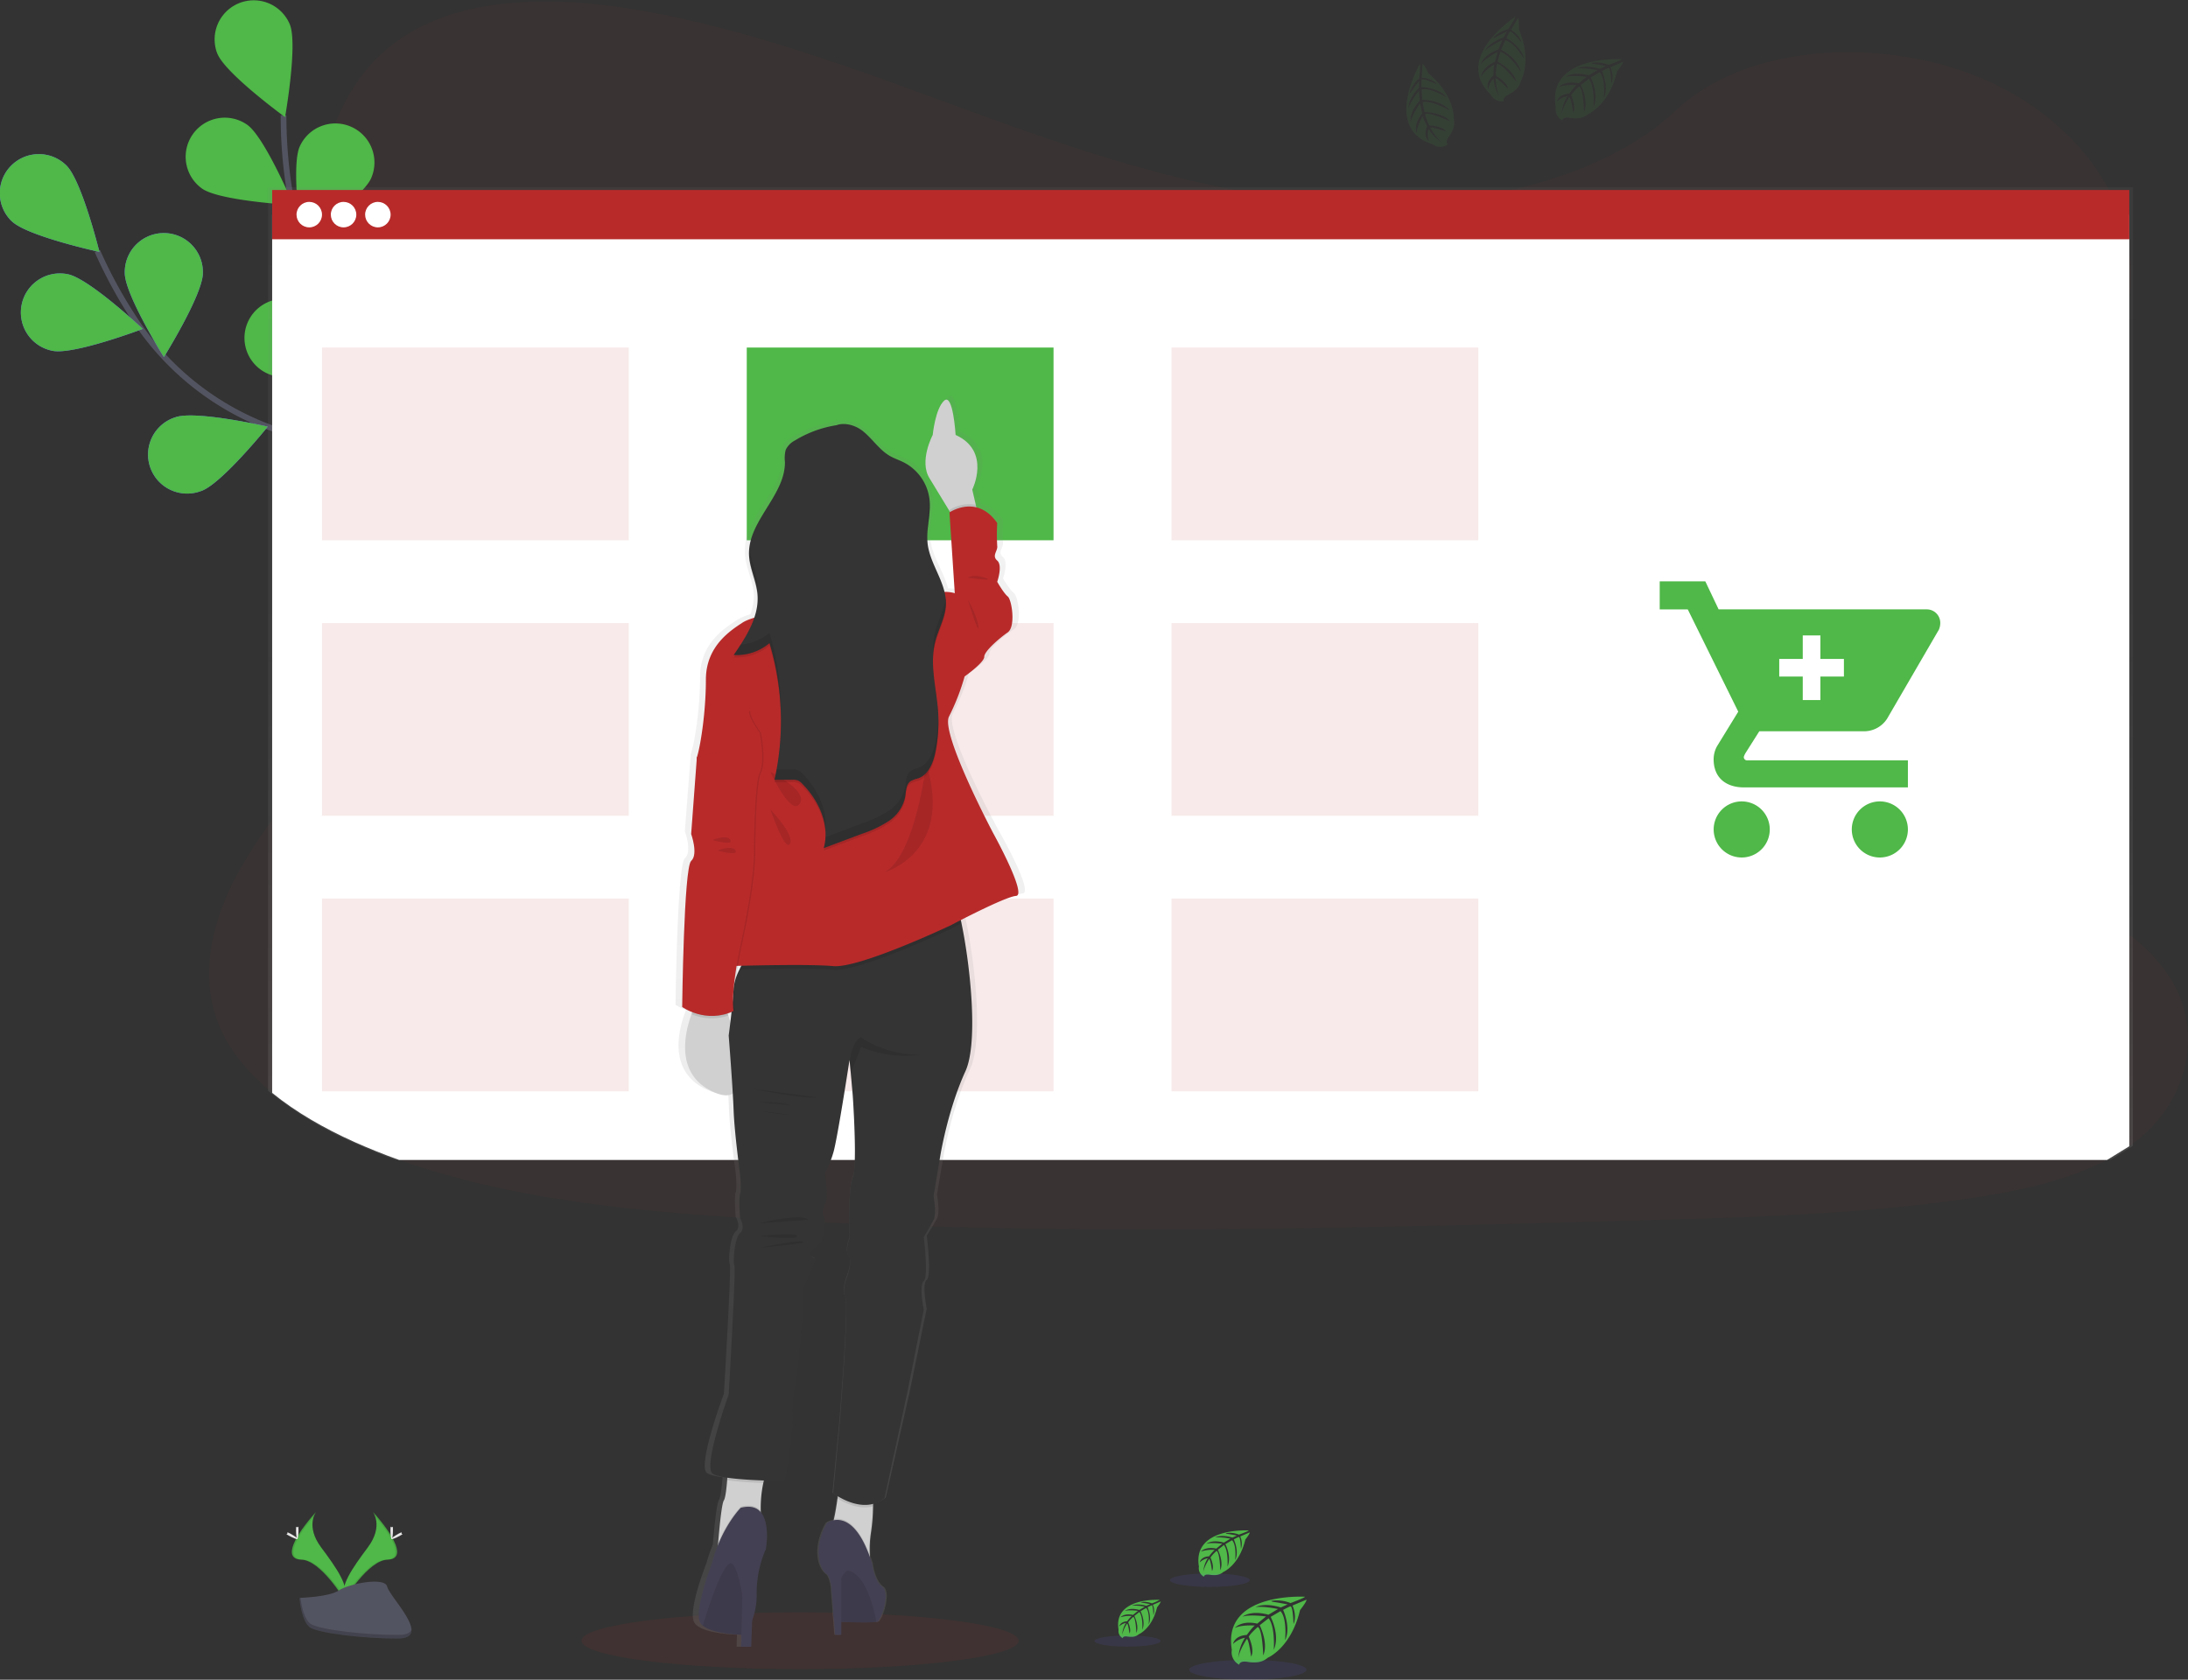 <svg xmlns="http://www.w3.org/2000/svg" xmlns:xlink="http://www.w3.org/1999/xlink" width="765.727" height="587.976" viewBox="0 0 765.727 587.976"><rect x="0" y="0" width="765.727" height="587.976" fill="#333333" stroke="none"/><defs><style>.a,.f,.o,.p{fill:#b82a2a;}.a{opacity:0.05;}.b{fill:none;stroke:#535461;stroke-miterlimit:10;stroke-width:2px;}.c,.l{fill:#6c63ff;}.d,.w{fill:#4fb848;}.e{opacity:0.25;}.f,.g,.h,.l,.v,.w{opacity:0.1;}.g,.s{fill:#343434;}.i{fill:#e8e8e8;}.j{fill:#535461;}.k{opacity:0.2;}.m{fill:url(#a);}.n{fill:#fff;}.p{opacity:0.099;}.q{fill:url(#b);}.r{fill:#d0d0d0;}.t{fill:#a1616a;}.u{fill:#444053;}</style><linearGradient id="a" x1="0.5" y1="1" x2="0.5" gradientUnits="objectBoundingBox"><stop offset="0" stop-color="gray" stop-opacity="0.251"/><stop offset="0.54" stop-color="gray" stop-opacity="0.122"/><stop offset="1" stop-color="gray" stop-opacity="0.102"/></linearGradient><linearGradient id="b" x1="0.5" x2="0.5" xlink:href="#a"/></defs><g transform="translate(0.01 0.019)"><path class="a" d="M822.561,421.46c-.686.5-1.317.988-1.989,1.461a67.079,67.079,0,0,1-7.772,4.74c-14.118,7.443-31.522,11.079-48.473,13.549-38.018,5.543-76.833,6.62-115.482,7.676-104.431,2.867-209.115,5.728-313.292-.878-41.16-2.607-83.226-6.97-120.524-20.347q-8.019-2.868-15.723-6.325c-10.393-4.672-20.374-10.359-28.675-17.15-7.8-6.366-14.125-13.679-17.9-21.993-7.882-17.315-3.711-36.763,5.289-53.735a166.986,166.986,0,0,1,12.616-19.736c6.949-9.556,14.612-18.838,21.6-28.387,24.875-33.944,41.106-76.888,18.145-111.7-6.6-10-16.135-18.783-21.513-29.224-6.86-13.357-6.332-28.188-4.15-42.594q.425-2.744.9-5.433C189.336,70.019,196.347,47,217.963,33.667c22.453-13.857,54.339-13.158,82.2-8.232,43.335,7.738,83.309,23.846,123.708,38.389s82.664,27.831,127.062,29.258c39.205,1.262,84.934-8.184,110.955-32.736C687.164,36.5,734.67,34.683,768.908,49.089c23.5,9.885,41.037,27.694,48.432,47.725a62.3,62.3,0,0,1,3.217,12.43,57.325,57.325,0,0,1,.576,11.724c-.1,1.935-.3,3.849-.576,5.742-5.721,39.528-46.9,70.707-71.935,106.015-12.232,17.246-20.868,37.964-12.458,56.561,12.828,28.339,57.439,38.416,84.379,59.5a63.386,63.386,0,0,1,13.24,13.583C846.852,381.143,842.03,406.491,822.561,421.46Z" transform="translate(-75.393 -21.702)"/><g transform="translate(-0.01 -0.019)"><path class="b" d="M234.466,284.507s-31.556-55.923-79.11-72.031a97.265,97.265,0,0,1-49.283-36.866A163.27,163.27,0,0,1,91.53,149.46" transform="translate(-57.477 -61.638)"/><path class="c" d="M46.04,123.635c5.419,5.234,30.651,10.722,30.651,10.722S70.517,109.3,65.084,104.042A13.672,13.672,0,1,0,46.04,123.663Z" transform="translate(-41.89 -46.165)"/><path class="c" d="M63.708,188.065c7.4,1.468,31.556-7.676,31.556-7.676s-18.831-17.672-26.24-19.14a13.671,13.671,0,1,0-5.317,26.819Z" transform="translate(-45.281 -65.257)"/><path class="c" d="M135.995,259.893c7.134-2.47,23.324-22.549,23.324-22.549s-25.163-5.756-32.29-3.286a13.672,13.672,0,1,0,8.918,25.835Z" transform="translate(-65.603 -88.008)"/><path class="c" d="M206.722,300.792c7.45-1.235,26.823-18.282,26.823-18.282s-23.825-9.927-31.275-8.7a13.673,13.673,0,1,0,4.452,26.981Z" transform="translate(-88.653 -100.651)"/><path class="c" d="M132.876,154.338c0,7.546-13.652,29.45-13.652,29.45s-13.679-21.89-13.686-29.437a13.672,13.672,0,1,1,27.337,0Z" transform="translate(-61.874 -58.785)"/><path class="c" d="M213.9,202.1c-2.257,7.2-21.842,24.01-21.842,24.01s-6.5-25-4.274-32.242a13.672,13.672,0,0,1,26.068,8.17Z" transform="translate(-87.555 -72.748)"/><path class="c" d="M285.488,261.458c-1,7.484-17.466,27.358-17.466,27.358s-10.633-23.516-9.6-31a13.671,13.671,0,1,1,27.1,3.643Z" transform="translate(-109.856 -91.939)"/><path class="d" d="M46.04,123.635c5.419,5.234,30.651,10.722,30.651,10.722S70.517,109.3,65.084,104.042A13.672,13.672,0,1,0,46.04,123.663Z" transform="translate(-41.89 -46.165)"/><path class="d" d="M63.708,188.065c7.4,1.468,31.556-7.676,31.556-7.676s-18.831-17.672-26.24-19.14a13.671,13.671,0,1,0-5.317,26.819Z" transform="translate(-45.281 -65.257)"/><path class="d" d="M135.995,259.893c7.134-2.47,23.324-22.549,23.324-22.549s-25.163-5.756-32.29-3.286a13.672,13.672,0,1,0,8.918,25.835Z" transform="translate(-65.603 -88.008)"/><path class="e" d="M206.722,300.792c7.45-1.235,26.823-18.282,26.823-18.282s-23.825-9.927-31.275-8.7a13.673,13.673,0,1,0,4.452,26.981Z" transform="translate(-88.653 -100.651)"/><path class="d" d="M132.876,154.338c0,7.546-13.652,29.45-13.652,29.45s-13.679-21.89-13.686-29.437a13.672,13.672,0,1,1,27.337,0Z" transform="translate(-61.874 -58.785)"/><path class="e" d="M213.9,202.1c-2.257,7.2-21.842,24.01-21.842,24.01s-6.5-25-4.274-32.242a13.672,13.672,0,0,1,26.068,8.17Z" transform="translate(-87.555 -72.748)"/><path class="e" d="M285.488,261.458c-1,7.484-17.466,27.358-17.466,27.358s-10.633-23.516-9.6-31a13.671,13.671,0,1,1,27.1,3.643Z" transform="translate(-109.856 -91.939)"/><path class="b" d="M262.481,261.671s-6.174-63.922-43.136-97.921a97.235,97.235,0,0,1-30.116-53.673A163.371,163.371,0,0,1,186.54,80.27" transform="translate(-87.309 -39.913)"/><path class="d" d="M152.326,40.237c2.826,7,23.688,22.2,23.688,22.2s4.493-25.417,1.674-32.421a13.682,13.682,0,0,0-25.382,10.222Z" transform="translate(-76.247 -21.441)"/><path class="d" d="M142.348,106.311c6.174,4.342,31.947,5.762,31.947,5.762s-10-23.777-16.169-28.119a13.682,13.682,0,0,0-15.778,22.357Z" transform="translate(-71.614 -40.283)"/><path class="d" d="M179.438,201.266c7.546.638,30.486-11.154,30.486-11.154s-20.669-15.456-28.195-16.087a13.672,13.672,0,1,0-2.291,27.241Z" transform="translate(-81.051 -69.327)"/><path class="c" d="M227.464,267.294c7.313,1.893,31.934-5.845,31.934-5.845s-17.761-18.728-25.067-20.621A13.671,13.671,0,1,0,227.47,267.3Z" transform="translate(-96.944 -90.189)"/><path class="d" d="M219.2,103.637c-3.053,6.9-24.415,21.383-24.415,21.383s-3.636-25.547-.583-32.455a13.671,13.671,0,1,1,25,11.073Z" transform="translate(-89.332 -41.218)"/><path class="c" d="M271.407,179.727c-4.98,5.673-29.7,13.1-29.7,13.1s4.171-25.465,9.158-31.138a13.667,13.667,0,0,1,20.539,18.035Z" transform="translate(-104.632 -64.019)"/><path class="c" d="M314.615,263.262c-3.951,6.435-27.056,17.932-27.056,17.932s-.192-25.808,3.759-32.242a13.682,13.682,0,0,1,23.324,14.31Z" transform="translate(-119.028 -90.828)"/></g><ellipse class="f" cx="76.51" cy="9.961" rx="76.51" ry="9.961" transform="translate(203.487 564.344)"/><g transform="translate(100.261 529.234)"><ellipse class="g" cx="23.242" cy="3.979" rx="23.242" ry="3.979" transform="translate(1.95 40.323)"/><path class="d" d="M227.388,792.94s3.766,4.932-1.742,12.348-10.05,13.72-8.232,18.364c0,0,8.308-13.823,15.092-14.015S234.838,801.254,227.388,792.94Z" transform="translate(-197.147 -792.94)"/><path class="h" d="M227.493,792.94a6.059,6.059,0,0,1,.768,1.55c6.6,7.752,10.119,14.989,3.773,15.168-5.907.172-13,10.736-14.694,13.4a6.338,6.338,0,0,0,.2.61s8.308-13.823,15.092-14.015S234.943,801.254,227.493,792.94Z" transform="translate(-197.251 -792.94)"/><path class="i" d="M241.951,801.586c0,1.736-.192,3.142-.432,3.142s-.439-1.372-.439-3.142.247-.919.487-.919S241.951,799.85,241.951,801.586Z" transform="translate(-204.706 -795.302)"/><path class="i" d="M244.5,804.574c-1.523.83-2.854,1.331-2.97,1.118s1.029-1.056,2.552-1.886.919-.226,1.036,0S246.02,803.744,244.5,804.574Z" transform="translate(-204.843 -796.218)"/><path class="d" d="M199.247,792.94s-3.766,4.932,1.742,12.348,10.05,13.72,8.232,18.364c0,0-8.308-13.823-15.092-14.015S191.81,801.254,199.247,792.94Z" transform="translate(-188.913 -792.94)"/><path class="h" d="M199.24,792.94a6.058,6.058,0,0,0-.768,1.55c-6.6,7.752-10.119,14.989-3.773,15.168,5.913.172,13,10.736,14.694,13.4a4.875,4.875,0,0,1-.2.611s-8.308-13.823-15.092-14.015S191.8,801.254,199.24,792.94Z" transform="translate(-188.906 -792.94)"/><path class="i" d="M192.91,801.586c0,1.736.192,3.142.432,3.142s.439-1.372.439-3.142-.247-.919-.487-.919S192.91,799.85,192.91,801.586Z" transform="translate(-189.581 -795.302)"/><path class="i" d="M188.985,804.574c1.523.83,2.847,1.331,2.964,1.118s-1.029-1.056-2.552-1.886-.919-.226-1.036,0S187.462,803.744,188.985,804.574Z" transform="translate(-188.057 -796.218)"/><path class="j" d="M194.66,834.193s10.537-.329,13.72-2.586,16.2-4.967,16.992-1.338S241.206,848.3,229.31,848.4s-27.639-1.852-30.809-3.78S194.66,834.193,194.66,834.193Z" transform="translate(-190.13 -804.105)"/><path class="k" d="M229.516,849.739c-11.9.1-27.639-1.852-30.809-3.78-2.415-1.475-3.375-6.75-3.7-9.179h-.35s.686,8.493,3.835,10.427,18.913,3.876,30.809,3.78c3.43,0,4.624-1.249,4.555-3.06C233.385,849.039,232.075,849.718,229.516,849.739Z" transform="translate(-190.13 -806.706)"/><path class="d" d="M695.763,836.193s-29-1.749-25.581,18.577a4.945,4.945,0,0,0,2.573,5.22s.055-1.5,2.977-.995a13.275,13.275,0,0,0,3.149.151,6.517,6.517,0,0,0,3.855-1.591h0s8.15-3.361,11.319-16.69c0,0,2.346-2.909,2.257-3.656l-4.9,2.058s1.674,3.533.357,6.469c0,0-.158-6.339-1.1-6.174-.192,0-2.545,1.221-2.545,1.221s2.881,6.174.686,10.619c0,0,.823-7.546-1.605-10.173l-3.43,2.01s3.361,6.352,1.084,11.539c0,0,.583-7.951-1.8-11.052l-3.121,2.435s3.156,6.263,1.228,10.564c0,0-.247-9.254-1.907-9.954,0,0-2.744,2.408-3.149,3.43,0,0,2.161,4.541.823,6.942,0,0-.823-6.174-1.5-6.174,0,0-2.744,4.116-3,6.86a14.936,14.936,0,0,1,2.346-7.278,8.19,8.19,0,0,0-4.164,2.161s.425-2.888,4.8-3.142c0,0,2.25-3.1,2.854-3.286,0,0-4.391-.37-7.052.809,0,0,2.339-2.744,7.855-1.489l3.08-2.511s-5.776-.8-8.232.082c0,0,2.826-2.415,9.062-.686l3.361-2s-4.932-1.063-7.869-.686c0,0,3.1-1.674,8.849.137l2.4-1.077s-3.615-.686-4.672-.816-1.111-.4-1.111-.4a12.526,12.526,0,0,1,6.785.755S695.852,836.515,695.763,836.193Z" transform="translate(-339.353 -806.509)"/><ellipse class="l" cx="20.525" cy="3.471" rx="20.525" ry="3.471" transform="translate(315.908 51.78)"/><path class="d" d="M626.862,837.78s-16.354-.988-14.406,10.475a2.8,2.8,0,0,0,1.454,2.943s0-.851,1.681-.562a8.007,8.007,0,0,0,1.77.089,3.752,3.752,0,0,0,2.175-.9h0s4.6-1.9,6.387-9.412c0,0,1.317-1.64,1.269-2.058l-2.744,1.173a4.973,4.973,0,0,1,.2,3.65s-.089-3.574-.617-3.492c-.11,0-1.434.686-1.434.686s1.619,3.43.4,5.989c0,0,.46-4.274-.906-5.742l-1.941,1.139s1.893,3.581.611,6.5c0,0,.329-4.487-1.022-6.229l-1.756,1.372s1.777,3.533.686,5.955c0,0-.144-5.221-1.077-5.612a10.73,10.73,0,0,0-1.777,1.914s1.221,2.566.466,3.917c0,0-.466-3.478-.844-3.492a11.526,11.526,0,0,0-1.694,3.883,8.336,8.336,0,0,1,1.317-4.116,4.609,4.609,0,0,0-2.346,1.214s.24-1.633,2.744-1.77a10.387,10.387,0,0,1,1.605-1.852,10.052,10.052,0,0,0-3.979.453s1.324-1.537,4.432-.837l1.736-1.42s-3.259-.446-4.637.048c0,0,1.592-1.372,5.111-.37l1.887-1.125a16.951,16.951,0,0,0-4.432-.384s1.749-.94,4.987.076l1.372-.6s-2.058-.4-2.627-.466-.631-.226-.631-.226a7.079,7.079,0,0,1,3.828.425A16.159,16.159,0,0,0,626.862,837.78Z" transform="translate(-321.265 -807.013)"/><ellipse class="l" cx="11.573" cy="1.955" rx="11.573" ry="1.955" transform="translate(282.76 43.232)"/><path class="d" d="M670.844,802.368s-19.736-1.194-17.411,12.643a3.375,3.375,0,0,0,1.756,3.554s0-1.022,2.024-.686a9.734,9.734,0,0,0,2.14.1,4.521,4.521,0,0,0,2.628-1.084h0s5.55-2.291,7.7-11.367c0,0,1.6-1.976,1.537-2.483l-3.334,1.42a6,6,0,0,1,.247,4.4s-.11-4.315-.755-4.212c-.124,0-1.729.83-1.729.83s1.962,4.192.48,7.231c0,0,.563-5.159-1.091-6.929l-2.346,1.372s2.291,4.322.741,7.855c0,0,.4-5.413-1.235-7.546l-2.127,1.653s2.154,4.26.844,7.189c0,0-.172-6.3-1.3-6.778a12.916,12.916,0,0,0-2.14,2.312s1.475,3.094.556,4.727c0,0-.556-4.192-1.015-4.212,0,0-1.852,2.744-2.058,4.685a10.092,10.092,0,0,1,1.592-4.953,5.576,5.576,0,0,0-2.833,1.468s.288-1.969,3.293-2.14a12.9,12.9,0,0,1,1.941-2.236,12.213,12.213,0,0,0-4.8.556s1.591-1.859,5.351-1.015l2.1-1.708s-3.938-.542-5.6.055c0,0,1.921-1.64,6.174-.446l2.284-1.372a22.507,22.507,0,0,0-5.351-.46s2.106-1.139,6.023.089l1.633-.727s-2.463-.487-3.183-.562-.755-.274-.755-.274a8.527,8.527,0,0,1,4.617.514S670.912,802.588,670.844,802.368Z" transform="translate(-334.122 -795.892)"/><ellipse class="l" cx="13.974" cy="2.36" rx="13.974" ry="2.36" transform="translate(309.158 21.52)"/></g><g transform="translate(93.808 65.535)"><path class="m" d="M831.282,452.546V117H178.65V433.3a129.931,129.931,0,0,0,28.812,17.617q7.724,3.56,15.778,6.51H823.5Z" transform="translate(-178.65 -117)"/><path class="n" d="M830.673,457.079V131H180.73V438.4c8.3,6.764,18.282,12.451,28.675,17.15q7.7,3.43,15.723,6.325H822.9Z" transform="translate(-179.303 -121.396)"/><rect class="o" width="649.936" height="17.246" transform="translate(1.434 0.954)"/></g><g transform="translate(103.762 70.653)"><circle class="n" cx="4.459" cy="4.459" r="4.459"/><circle class="n" cx="4.459" cy="4.459" r="4.459" transform="translate(12.005)"/><circle class="n" cx="4.459" cy="4.459" r="4.459" transform="translate(24.01)"/></g><g transform="translate(112.68 121.637)"><rect class="d" width="107.36" height="67.462" transform="translate(148.651)"/><rect class="f" width="107.36" height="67.462"/><rect class="p" width="107.36" height="67.462" transform="translate(297.301)"/><rect class="f" width="107.36" height="67.462" transform="translate(0 96.446)"/><rect class="f" width="107.36" height="67.462" transform="translate(148.651 96.446)"/><rect class="f" width="107.36" height="67.462" transform="translate(297.301 96.446)"/><rect class="f" width="107.36" height="67.462" transform="translate(0 192.884)"/><rect class="f" width="107.36" height="67.462" transform="translate(148.651 192.884)"/><rect class="f" width="107.36" height="67.462" transform="translate(297.301 192.884)"/></g><g transform="translate(236.395 138.483)"><path class="q" d="M499.6,375.537s-19.284-35.247-16.032-40.982a78.112,78.112,0,0,0,5.646-14.036s7.121-4.871,7.121-6.86,5.639-6.592,8.609-8.6,1.482-11.463,0-12.609-3.835-5.159-3.835-5.159,2.058-5.728,0-7.45.3-3.43,0-5.159a69.222,69.222,0,0,1,0-8.019,12.928,12.928,0,0,0-7.587-5.488l-.22-.906-1.269-5.344s6.174-11.834-3.842-18.028a16.741,16.741,0,0,0-2.216-1.166,7.687,7.687,0,0,0-.055-.775,48.482,48.482,0,0,0-1.454-9.062c-.521-1.66-1.2-2.778-2.058-2.525a1.372,1.372,0,0,0-.563.322,6.258,6.258,0,0,0-1.063,1.255h0a.282.282,0,0,1-.048.075,21.515,21.515,0,0,0-2.36,6.551,37.829,37.829,0,0,0-.686,4.116h0a22.632,22.632,0,0,0-1.146,2.545c-1.214,3.149-2.634,8.6-.048,12.636,2.2,3.43,5.152,8.143,7.3,11.573l.069.11.13.213-.226.144v.528l.2,2.888,1.66,24.957a10.609,10.609,0,0,0-1.523-.322,13.837,13.837,0,0,0-2.216-.144c-1.448-5.687-5.42-10.976-6.174-16.917a15.686,15.686,0,0,1-.117-1.79c.062-3.739.995-7.491.919-11.223,0-.686,0-1.372-.069-2.058h0a5.5,5.5,0,0,0-.055-.569,16.869,16.869,0,0,0-9.172-12.78c-1.722-.858-3.588-1.427-5.262-2.367-3.869-2.168-6.346-6.078-9.858-8.76-2.614-2-6.517-3.066-9.433-2.058a43.551,43.551,0,0,0-4.589.947h0a41.4,41.4,0,0,0-10.5,4.363c-.446.268-.892.542-1.317.857a5.8,5.8,0,0,0-2.12,2.476,6.49,6.49,0,0,0-.329,2.669c0,.652,0,1.317.041,1.969-.192,10.976-12.019,19.469-12.993,30.184,0,.254-.041.508-.055.761V277.7h0v.857c.172,4.7,2.614,9.076,3.06,13.754.041.418.062.83.069,1.249a20.745,20.745,0,0,1-1.214,6.3,18.432,18.432,0,0,0-4.26,1.729c-3.595,2.312-10.084,6.3-12.451,13.94a20.418,20.418,0,0,0-.9,6.119,127.773,127.773,0,0,1-2,21.849,40.832,40.832,0,0,1-1.262,5.371,1.262,1.262,0,0,0-.041.528l-1.427,18.522-.254,3.259-.357,4.637s.1.281.254.755a21.815,21.815,0,0,1,.563,2.14,11.511,11.511,0,0,1,.185,4.8,3.307,3.307,0,0,1-1,1.763.74.74,0,0,0-.117.13c-.4.569-.768,2.264-1.084,4.72-.123.96-.24,2.058-.357,3.2-.686,7.306-1.111,18.241-1.372,27.282-.247,8.918-.336,15.963-.336,15.963a18.209,18.209,0,0,0,3.684,1.825c-.1.24-.2.487-.3.748a36.036,36.036,0,0,0-2.236,9.426c-.576,6.743,1.31,14.235,10.715,18.09a15.144,15.144,0,0,0,1.845.631c2.058.549,3.574.4,4.692-.288,0,.4.048.8.069,1.187.1,1.674.178,3.2.22,4.487.295,8.026,2.284,22.062,2.284,22.062s.686,5.735.089,7.45,0,8.6,0,8.6,2.058,3.43,0,5.159-2.669,10.29-2.058,11.463a.386.386,0,0,1,.034.13c.453,2.847-2.106,45.146-2.106,45.146s-2.422,6.476-4.349,13.2c-1.88,6.544-3.293,13.322-1.55,14.591.864.631,2.874,1.1,5.426,1.468,0,.281-.041.563-.069.851-.247,3.025-.638,6.284-1.2,7.107-.816,1.166-1.674,10.208-2.092,15.092l-.041.542a50.559,50.559,0,0,0-2.209,6.407s-6.565,16.464-4.342,20.738a3.506,3.506,0,0,0,.816,1.008h0a1.846,1.846,0,0,0,.213.192c3.162,2.531,11.086,3.06,13.96,3.176l-.11,4.075v.151h3.739v-.1c0-.515.082-2.874.206-6.03,0-.563.041-1.153.069-1.756,0-.473.048-.954.069-1.448a25.382,25.382,0,0,0,1.626-9.158,40.185,40.185,0,0,1,1.441-10.619,29.5,29.5,0,0,1,1.9-5.179s1.166-6.174-.46-10.544a7.616,7.616,0,0,0-1.372-2.374c0-.144,0-.288,0-.439v-.933a39.576,39.576,0,0,1,.878-8.795.976.976,0,0,1,0-.137c.055-.24.117-.466.178-.686l.041-.151,1.214.041c3.725.1,6.462.1,6.462.1s2.97-15.188,2.675-21.774V580.4c-.1-6.544,1.8-15.442,1.8-15.442l2.394-23.221s-1.187-4.02,0-6.86c.734-1.77,2.25-5.056,3.307-7.32.494-1.05.885-1.873,1.05-2.229l.1-.192a4.441,4.441,0,0,1-1.056-.528h0c-.967-.645-1.832-1.907,1.063-3.766,4.452-2.867,2.97-10.029,2.97-10.029a5.149,5.149,0,0,1,.233-4.871c1.544-2.291,0-10.887,0-10.887a36,36,0,0,0,3.046-7.169c1.1-3.43,3.9-20.2,5.214-28.291.432-2.655.686-4.37.686-4.37l.041.418.041.453h0l.37,3.821.048.508.686,7.224s1.372,18.989.515,26.432v.137a8.8,8.8,0,0,1-.5,2.257c-1.578,3.567-1.29,17.74-1.207,20.875v.631c0,.172-1.118,2.8-.837,4.843h0a3.108,3.108,0,0,0,.542,1.441,3.649,3.649,0,0,1,.528,2.229v.069a8.1,8.1,0,0,1-.082.988,18.835,18.835,0,0,1-1.043,3.883s-1.592,4.185-.988,6.373h0a2.016,2.016,0,0,0,.391.775,1.832,1.832,0,0,1,.226.823.293.293,0,0,0,0,.075c.556,4.617-.878,25-1.729,36.153-.343,4.4-.59,7.368-.59,7.368l-2.353,24.353.233.165c.268.192.768.521,1.441.919v.055l-.1.734c-.336,2.346-.789,5.076-1.283,7.162-.041.158-.075.309-.117.453a6.563,6.563,0,0,0-2.518,1.008c-4.994,8.87-2.785,15.9,0,17.946.789.576,1.324,2.188,1.681,4.192l.686,8.843v1.015a2.635,2.635,0,0,0,.13.81l.213,2.682.288,3.732h2.278v-4.521h.123c3.595.123,9.391.274,11.916.076h.069a4.445,4.445,0,0,0,.686-.076,1.722,1.722,0,0,0,.4-.11c1.338-.645,4.672-10.1,1.667-12.245s-3.67-8.232-3.67-8.232c-.261-.8-.521-1.55-.789-2.271v-.466a37.731,37.731,0,0,1,.357-7.862,59.8,59.8,0,0,0,.782-9.391V611.1a11.7,11.7,0,0,0,1.53-.5l.11-.048a10.778,10.778,0,0,0,2.559-1.516l8.4-37.209.885-4.329,5.042-24.621s-1.777-8.6,0-10.023c.652-.521.83-2.744.789-5.317-.069-4.5-.789-10.16-.789-10.16s2.374-3.725,3.567-6.016,0-8.307,0-8.307l2.339-13.775s2.675-16.334,9.2-30.088c4.8-10.119,1.742-37.442-1.372-51.986-.082-.377-.165-.748-.247-1.1v-.055c1.468-.727,3.265-1.605,5.186-2.524l.727-.343c2.435-1.146,5.015-2.326,7.327-3.307l.151-.062a51.168,51.168,0,0,1,5.1-1.907,8.55,8.55,0,0,1,1.564-.323C512.067,397.31,499.6,375.537,499.6,375.537Zm-92.824,46.614h1.235c-.144.268-.281.542-.418.816-.082.165-.165.322-.24.487-.453.94-.871,1.9-1.214,2.84.137-1.015.309-2.12.5-3.3C406.689,422.734,406.737,422.425,406.778,422.151Zm-3.334,17.884a.508.508,0,0,0,0-.1l-.1-.322c-.075-.22-.144-.439-.213-.686q.638-.192,1.3-.432h.089v.226c-.034.322-.075.645-.117.96h0a.684.684,0,0,1,0,.123,6.674,6.674,0,0,1-.089.755c-.062.494-.123.974-.178,1.434-.13-.432-.261-.857-.4-1.276a3.253,3.253,0,0,1-.288-.686Z" transform="translate(-386.5 -223.338)"/><path class="r" d="M532.525,266.218l-7.409,2.621-2.689-4.459c-2.058-3.43-4.912-8.122-7.018-11.532-3.718-6,1.146-15.133,1.146-15.133s.878-9.172,4.006-12,4,12,4,12c12.561,5.708,5.831,19.133,5.831,19.133l1.221,5.323Z" transform="translate(-426.537 -223.972)"/><path class="h" d="M536.378,282.954l-7.409,2.621-2.689-4.459v-.391a12.9,12.9,0,0,1,9.2-1.818Z" transform="translate(-430.39 -240.709)"/><path class="o" d="M523.56,313.392l3.711-3.142-1.859-28.277s9.6-6.572,16.711,3.711a72.173,72.173,0,0,0,0,8c.288,1.715-2,3.43,0,5.138s0,7.429,0,7.429,2.257,4,3.684,5.138,2.861,10.571,0,12.568-8.225,6.572-8.225,8.568-6.86,6.86-6.86,6.86L524.7,331.42Z" transform="translate(-429.536 -241.099)"/><path class="r" d="M401.8,562.264c-13.844-5.872-10.77-20.217-8.163-27.44a37.363,37.363,0,0,1,1.832-4.281l7.766-4.713s1.585,4.041,3.279,9.46C410.44,547.9,414.961,567.855,401.8,562.264Z" transform="translate(-388.035 -318.318)"/><path class="r" d="M426,768.032a23.324,23.324,0,0,0-2.058,5.776,41.714,41.714,0,0,0-.892,9.831c.055,2.284.247,3.78.247,3.78L407.88,798.024s.089-1.242.24-3.066c.4-4.857,1.228-13.871,2.01-15.037.542-.81.919-4.061,1.159-7.08s.336-5.666.336-5.666S430.182,760.218,426,768.032Z" transform="translate(-393.213 -393.203)"/><path class="r" d="M480.474,780.183s0,2.95-.11,6.38a65.333,65.333,0,0,1-.748,9.364,38.547,38.547,0,0,0-.35,7.834c.1,3.43.35,6.517.35,6.517s-15.744-14.886-14.139-16.066c.432-.316.858-1.585,1.249-3.272.48-2.058.912-4.8,1.235-7.135.384-2.778.624-5.015.624-5.015Z" transform="translate(-411.262 -397.746)"/><path class="h" d="M427.581,768.032a23.321,23.321,0,0,0-2.058,5.776,126.026,126.026,0,0,1-12.622-.967c.233-2.95.336-5.666.336-5.666S431.758,760.218,427.581,768.032Z" transform="translate(-394.79 -393.203)"/><path class="h" d="M481.663,780.189s0,2.95-.11,6.38c-4.912,1.255-9.961-1.255-12.4-2.744.384-2.778.624-5.015.624-5.015Z" transform="translate(-412.452 -397.753)"/><path class="s" d="M493.53,540.073c-6.284,13.72-8.856,29.992-8.856,29.992l-2.284,13.72s1.146,6,0,8.28-3.43,6-3.43,6,1.715,13.995,0,15.421,0,10,0,10L473.245,652.3l-8,37.127c-7.711,6.291-17.973-1.708-17.973-1.708l2.264-24.278s3.43-42.532,2-44.275.569-7.141.569-7.141,2-5.145.576-7.141.281-6.284.281-6.284-.569-17.425,1.146-21.424,0-28.737,0-28.737l-.686-7.7-.4-4.267-.034-.418s-.261,1.708-.686,4.356c-1.262,8.061-3.951,24.765-5.015,28.2a36.721,36.721,0,0,1-2.929,7.141s1.482,8.568,0,10.853a5.313,5.313,0,0,0-.226,4.857s1.427,7.141-2.861,10,0,4.288,0,4.288-3.142,6.86-4.281,9.707,0,6.86,0,6.86l-2.284,23.132s-2,9.707-1.715,16.279-2.573,21.705-2.573,21.705-21.993,0-25.382-2.573,5.66-27.667,5.66-27.667,2.573-43.987,2-45.126,0-9.714,2-11.422,0-5.145,0-5.145-.569-6.86,0-8.568-.089-7.429-.089-7.429-1.914-13.995-2.2-21.993-1.715-25.986-1.715-25.986,1.5-11.127,1.722-16.423a18.652,18.652,0,0,1,2.058-6.675,59.55,59.55,0,0,1,4.253-7.464s67.675-20,70.515-18.014c.755.528,1.852,4.116,2.936,9.309C495.2,502.754,498.154,529.989,493.53,540.073Z" transform="translate(-392.084 -303.55)"/><circle class="t" cx="19.709" cy="19.709" r="19.709" transform="translate(40.042 22.537)"/><path class="h" d="M496.851,488.259c-2.271,1.166-3.794,1.969-3.794,1.969s-31.988,15.14-41.085,14.283c-7.038-.686-25-.295-32.832-.1a59.564,59.564,0,0,1,4.253-7.464s67.681-20,70.521-18.008C494.669,479.478,495.767,483.052,496.851,488.259Z" transform="translate(-396.749 -303.55)"/><path class="o" d="M435.944,328.495s-18.255,2.881-22.563,5.708-12.842,8.287-12.842,20-2,23.708-3.142,27.132,17.994,31.131,17.994,31.131l-6.86,41.99s27.44-.858,36.578,0,41.112-14.283,41.112-14.283,18.851-10,22.851-10.29-8-21.993-8-21.993-18.57-35.124-15.428-40.838a78.928,78.928,0,0,0,5.447-13.995l-3.43-29.128s-5.138-1.715-9.426,1.427-18.851,1.427-18.851,1.427Z" transform="translate(-389.906 -254.775)"/><path class="h" d="M402.816,398.438l-7.162,2-1.983,26.878s2.573,7.141,0,9.426-3.142,51.128-3.142,51.128,8.287,6,17.994,1.427c0,0-1.427-5.426,2.861-25.135s4.281-29.7,4.281-29.7,0-24.566,2-28.565,0-13.995,0-13.995-4-5.426-3.718-7.423S402.816,398.438,402.816,398.438Z" transform="translate(-387.766 -273.878)"/><path class="h" d="M407.536,535.32a18.241,18.241,0,0,1-12.876-.466,37.359,37.359,0,0,1,1.832-4.281l7.766-4.713S405.869,529.9,407.536,535.32Z" transform="translate(-389.062 -318.328)"/><path class="o" d="M402.19,398.426l-7.141,2-2,26.878s2.573,7.141,0,9.426-3.142,51.128-3.142,51.128,8.294,5.989,17.994,1.4c0,0-1.427-5.426,2.854-25.135s4.288-29.7,4.288-29.7,0-24.566,2-28.565,0-13.995,0-13.995-4-5.426-3.711-7.423S402.19,398.426,402.19,398.426Z" transform="translate(-387.571 -273.866)"/><path class="h" d="M507.731,411.15s-3.711,31.988-14.571,37.991C493.16,449.141,517.438,442.288,507.731,411.15Z" transform="translate(-419.991 -282.31)"/><path class="h" d="M434.88,415.32s13.418,6.565,10.29,11.134S434.88,415.32,434.88,415.32Z" transform="translate(-401.691 -283.619)"/><path class="h" d="M434.88,434.47s8.568,8.856,6.86,12S434.88,434.47,434.88,434.47Z" transform="translate(-401.691 -289.632)"/><path class="h" d="M535.63,327.47s3.361,5.708,3.684,9.426S535.63,327.47,535.63,327.47Z" transform="translate(-433.326 -256.035)"/><path class="h" d="M535.63,315.938s1.688-1.434,6,0S535.63,315.938,535.63,315.938Z" transform="translate(-433.326 -252.214)"/><path class="h" d="M500.2,556.786a39.72,39.72,0,0,1-20.889-2.675l-3.6,9.22-.4-4.267c.59-3.581,1.736-7.416,4-8.383C479.309,550.68,487.24,557,500.2,556.786Z" transform="translate(-414.386 -326.121)"/><path class="h" d="M426.18,577.07s17.569,3.643,22.494,3Z" transform="translate(-398.959 -334.407)"/><path class="h" d="M428.84,583.767s7.5-.322,11.244,1.18Z" transform="translate(-399.795 -336.501)"/><path class="h" d="M430.09,588.31a67.226,67.226,0,0,0,10.386,1.372Z" transform="translate(-400.187 -337.937)"/><path class="h" d="M429.46,644.664c.322-.213,15-3.643,16.821-1.18Z" transform="translate(-399.989 -354.983)"/><path class="h" d="M429.46,651.864s12.746-1.5,13.068,0S429.46,651.864,429.46,651.864Z" transform="translate(-399.989 -357.683)"/><path class="h" d="M429.46,657.077s13.6-2.813,15.209-2.127S429.46,657.077,429.46,657.077Z" transform="translate(-399.989 -358.828)"/><path class="h" d="M423.341,795.381,407.92,805.987s.089-1.242.24-3.066a41.573,41.573,0,0,1,7.9-12.89c3.478-.906,5.673-.069,7.038,1.571C423.149,793.879,423.341,795.381,423.341,795.381Z" transform="translate(-393.226 -401.159)"/><path class="u" d="M421.839,805.1a38.272,38.272,0,0,0-3.217,15.778,24.469,24.469,0,0,1-3.265,12.7,12.512,12.512,0,0,1-1.084,1.55s-10.715-.089-14.468-3.2A3.711,3.711,0,0,1,398.8,830.7c-2.147-4.281,4.178-20.669,4.178-20.669,3.32-12.636,10.064-19.387,10.064-19.387C425.05,787.534,421.839,805.1,421.839,805.1Z" transform="translate(-390.221 -401.352)"/><path class="h" d="M416.022,842.621a12.509,12.509,0,0,1-1.084,1.55s-10.715-.089-14.468-3.2c1.845-6.105,7.731-24.58,10.489-21.438C413.552,822.487,415.356,836.68,416.022,842.621Z" transform="translate(-390.887 -410.428)"/><path class="u" d="M420.658,820.679l-.748,27.674H423.5s.583-24.278,2.188-27.674S420.658,820.679,420.658,820.679Z" transform="translate(-396.991 -410.425)"/><path class="h" d="M479.616,815.794s-15.744-14.886-14.139-16.066c.432-.316.858-1.585,1.249-3.272,3.025-.528,8.232.734,12.54,12.821C479.369,812.707,479.616,815.794,479.616,815.794Z" transform="translate(-411.262 -403.262)"/><path class="u" d="M480.125,832.595a1.6,1.6,0,0,1-.377.11c-1.852.322-8.678.137-12.5,0a2.7,2.7,0,0,1-2.614-2.7c0-1.029,0-2.284-.082-3.622-.178-4.226-.686-9.254-2.2-10.386-2.682-2.058-4.8-9.042,0-17.884,0,0,9.206-7.032,15.847,14.1,0,0,.645,6.03,3.533,8.17S481.415,831.984,480.125,832.595Z" transform="translate(-409.418 -403.462)"/><path class="h" d="M482.045,840.852c-1.852.322-8.678.137-12.5,0a2.7,2.7,0,0,1-2.614-2.7c0-1.029,0-2.284-.082-3.622,1.159-5.118,2.826-10.386,4.974-11.587C471.837,822.941,478.334,822.207,482.045,840.852Z" transform="translate(-411.73 -411.61)"/><path class="u" d="M423.46,799.682l1.729,23.029h2.2V797.72Z" transform="translate(-369.362 -388.968)"/><path class="h" d="M455.289,239.116a39.39,39.39,0,0,0-17.576,5.646,7.3,7.3,0,0,0-3.313,3.327,11.028,11.028,0,0,0-.268,4.116c.185,11.813-12.986,20.752-12.574,32.558.165,4.685,2.518,9.048,2.95,13.72.72,7.793-3.89,14.962-8.308,21.417a17.74,17.74,0,0,0,12.52-4.15,94.936,94.936,0,0,1,1.749,47.849h6.318a4.8,4.8,0,0,1,1.845.226,4.638,4.638,0,0,1,1.461,1.091c5.907,5.879,9.865,14.571,7.608,22.6l13.446-5.042a39.942,39.942,0,0,0,9.282-4.425,13.4,13.4,0,0,0,5.735-8.266c.364-2.058.247-4.514,1.941-5.708a10.564,10.564,0,0,1,2.648-.981c3.691-1.3,5.323-5.57,6.078-9.412a54.2,54.2,0,0,0,.858-14.317c-.6-8.026-2.97-16.176-1.015-24.01,1.1-4.4,3.56-8.493,3.759-13.034.322-7.484-5.529-13.933-6.4-21.376-.611-5.186,1.262-10.434.652-15.62a16.78,16.78,0,0,0-8.829-12.739c-1.653-.851-3.43-1.42-5.063-2.36-3.725-2.161-6.105-6.051-9.487-8.726s-9.014-3.684-11.559-.206Z" transform="translate(-395.826 -228.276)"/><path class="s" d="M455.289,237.86a39.391,39.391,0,0,0-17.576,5.646,7.3,7.3,0,0,0-3.313,3.327,11.028,11.028,0,0,0-.268,4.116c.185,11.813-12.986,20.752-12.574,32.565.165,4.679,2.518,9.042,2.95,13.72.72,7.793-3.89,14.962-8.308,21.424a17.836,17.836,0,0,0,12.52-4.15,94.9,94.9,0,0,1,1.749,47.835h6.318a4.8,4.8,0,0,1,1.845.233,4.514,4.514,0,0,1,1.461,1.084c5.906,5.886,9.865,14.571,7.608,22.6l13.446-5.042a39.944,39.944,0,0,0,9.282-4.425,13.4,13.4,0,0,0,5.735-8.266c.364-2.058.247-4.514,1.941-5.708a10.565,10.565,0,0,1,2.648-.981c3.691-1.3,5.323-5.57,6.078-9.412a54.2,54.2,0,0,0,.878-14.331c-.6-8.026-2.97-16.176-1.015-24.01,1.1-4.4,3.56-8.493,3.759-13.034.322-7.484-5.529-13.933-6.4-21.376-.611-5.186,1.262-10.427.652-15.62a16.793,16.793,0,0,0-8.829-12.739c-1.653-.851-3.43-1.42-5.063-2.353-3.725-2.168-6.105-6.057-9.487-8.733s-9.014-3.684-11.559-.206Z" transform="translate(-395.826 -227.877)"/><g class="v" transform="translate(20.374 20.218)"><path d="M442.3,252.81a7.65,7.65,0,0,0-.041.8C442.281,253.345,442.294,253.078,442.3,252.81Z" transform="translate(-424.383 -252.81)"/><path d="M514.973,287.848c.247-3.636,1.056-7.285.755-10.908C515.5,280.576,514.692,284.225,514.973,287.848Z" transform="translate(-447.196 -260.387)"/><path d="M426.956,313.478c-.4-4.253-2.38-8.232-2.847-12.478a15.637,15.637,0,0,0-.1,2.346c.165,4.631,2.463,8.959,2.929,13.569A18.519,18.519,0,0,0,426.956,313.478Z" transform="translate(-418.649 -267.941)"/><path d="M518.657,338.385a29.417,29.417,0,0,0-.686,8.52,25.826,25.826,0,0,1,.686-4.946c1.1-4.4,3.56-8.493,3.759-13.034a14.131,14.131,0,0,0-.11-2.415C521.772,330.592,519.638,334.392,518.657,338.385Z" transform="translate(-448.136 -275.951)"/><path d="M428.72,344.36a17.837,17.837,0,0,1-10.125,4.116c-.782,1.221-1.592,2.415-2.394,3.595a17.836,17.836,0,0,0,12.52-4.15,94.668,94.668,0,0,1,3.993,25.691A94.881,94.881,0,0,0,428.72,344.36Z" transform="translate(-416.2 -281.556)"/><path d="M501.28,395.713c-.755,3.842-2.387,8.109-6.078,9.405a10.291,10.291,0,0,0-2.648.988c-1.694,1.194-1.578,3.663-1.941,5.708a13.233,13.233,0,0,1-5.735,8.232,41.242,41.242,0,0,1-9.282,4.432l-12.828,4.8a17.7,17.7,0,0,1-.617,3.807l13.446-5.042a39.941,39.941,0,0,0,9.282-4.425,13.4,13.4,0,0,0,5.735-8.266c.364-2.058.247-4.514,1.941-5.708a10.563,10.563,0,0,1,2.648-.981c3.691-1.3,5.323-5.57,6.078-9.412a53.8,53.8,0,0,0,.967-12.142A53.714,53.714,0,0,1,501.28,395.713Z" transform="translate(-430.628 -294.979)"/><path d="M446.667,415.389a4.536,4.536,0,0,0-1.461-1.091,4.905,4.905,0,0,0-1.845-.233h-5.6c-.22,1.194-.453,2.387-.686,3.574h6.318a4.8,4.8,0,0,1,1.845.233,4.514,4.514,0,0,1,1.461,1.084c4.322,4.308,7.594,10.112,8.157,16.066C455.544,427.9,451.853,420.575,446.667,415.389Z" transform="translate(-422.753 -303.44)"/></g><path class="h" d="M405.37,449.645s5.1-2.14,6.243,0S405.37,449.645,405.37,449.645Z" transform="translate(-392.425 -294.098)"/><path class="h" d="M408,454.995s5.1-2.14,6.25,0S408,454.995,408,454.995Z" transform="translate(-393.251 -295.778)"/></g><g transform="translate(492.181 5.894)"><path class="w" d="M858.457,51.665s-26.1-1.571-23.022,16.718a4.461,4.461,0,0,0,2.319,4.7s.048-1.372,2.675-.9a12.012,12.012,0,0,0,2.833.137,5.879,5.879,0,0,0,3.457-1.434h0s7.333-3.025,10.187-15.017c0,0,2.113-2.621,2.058-3.293l-4.4,1.887s1.5,3.176.316,5.817c0,0-.137-5.708-.988-5.57-.172,0-2.284,1.1-2.284,1.1s2.586,5.536.631,9.563c0,0,.741-6.819-1.441-9.158l-3.114,1.845s3.025,5.714.974,10.379c0,0,.528-7.155-1.626-9.94l-2.813,2.188s2.847,5.6,1.132,9.474c0,0-.226-8.335-1.722-8.959a16.968,16.968,0,0,0-2.826,3.06s1.941,4.116.734,6.243c0,0-.741-5.543-1.372-5.57,0,0-2.449,3.677-2.7,6.174a13.384,13.384,0,0,1,2.106-6.551,7.319,7.319,0,0,0-3.746,1.948s.377-2.6,4.349-2.833c0,0,2.024-2.785,2.566-2.957,0,0-3.951-.329-6.346.734,0,0,2.106-2.456,7.073-1.372l2.744-2.264s-5.2-.686-7.409.075c0,0,2.538-2.168,8.157-.59l3.018-1.8a27.1,27.1,0,0,0-7.073-.611s2.785-1.5,7.958.123l2.161-.967s-3.252-.638-4.2-.741-1-.364-1-.364a11.223,11.223,0,0,1,6.1.686S858.532,51.953,858.457,51.665Z" transform="translate(-783.169 -36.833)"/><path class="w" d="M808.964,30.06s-21.952,14.207-8.637,27.111a4.464,4.464,0,0,0,4.651,2.415s-.768-1.125,1.626-2.312a11.908,11.908,0,0,0,2.367-1.571,5.906,5.906,0,0,0,1.941-3.2h0s4.116-6.791-.686-18.138c0,0,.151-3.361-.316-3.855l-2.428,4.116s3.094,1.667,3.7,4.493c0,0-3.492-4.507-4.116-3.9-.123.123-1.194,2.243-1.194,2.243s5.371,2.922,6.174,7.32c0,0-3.43-5.934-6.592-6.517l-1.427,3.293s5.831,2.813,6.942,7.786c0,0-3.821-6.078-7.2-7.045l-.96,3.43s5.625,2.854,6.524,7c0,0-5.118-6.572-6.7-6.174a17.385,17.385,0,0,0-.466,4.116s3.993,2.14,4.294,4.6c0,0-3.883-4.027-4.384-3.691,0,0,.206,4.411,1.489,6.593a13.4,13.4,0,0,1-2.181-6.524,7.341,7.341,0,0,0-1.866,3.787s-1.235-2.319,1.832-4.857c0,0,0-3.43.309-3.9,0,0-3.375,2.058-4.679,4.349,0,0,.247-3.224,4.9-5.269l.892-3.464s-4.61,2.511-5.92,4.452c0,0,.761-3.252,6.215-5.31l1.372-3.245a27.917,27.917,0,0,0-6.064,3.7s1.372-2.868,6.49-4.617l1.166-2.058s-3,1.413-3.821,1.893-1.022.3-1.022.3a11.243,11.243,0,0,1,5.317-3.066S809.2,30.252,808.964,30.06Z" transform="translate(-770.879 -30.06)"/><path class="w" d="M764.039,54.162s-13.123,22.638,4.6,28.078a4.424,4.424,0,0,0,5.241,0s-1.187-.645.4-2.792a12.01,12.01,0,0,0,1.372-2.47,5.927,5.927,0,0,0,.281-3.739h0s.583-7.917-8.849-15.854c0,0-1.372-3.06-2.058-3.286l-.295,4.8s3.512.082,5.344,2.326c0,0-5.159-2.435-5.419-1.619-.055.165-.048,2.538-.048,2.538s6.167.185,8.911,3.739c0,0-5.762-3.725-8.829-2.819l.22,3.581s6.469-.137,9.714,3.794c0,0-6.174-3.684-9.6-3.012l.686,3.492s6.311,0,8.987,3.279c0,0-7.546-3.54-8.774-2.49a16.954,16.954,0,0,0,1.461,3.9s4.528.1,5.913,2.147c0,0-5.289-1.832-5.584-1.3,0,0,2.188,3.835,4.322,5.193a13.4,13.4,0,0,1-4.9-4.8,7.347,7.347,0,0,0,.055,4.219s-2.154-1.5-.576-5.159c0,0-1.578-3.06-1.489-3.615,0,0-2.058,3.382-2.2,6,0,0-1.249-2.984,1.976-6.915l-.775-3.5s-2.97,4.329-3.258,6.654c0,0-.8-3.245,3.135-7.546l-.261-3.505a27.387,27.387,0,0,0-3.718,6.051s-.1-3.169,3.684-7.059l.1-2.367s-2.058,2.614-2.545,3.43-.775.7-.775.7a11.291,11.291,0,0,1,3.348-5.152S764.327,54.223,764.039,54.162Z" transform="translate(-759.362 -37.608)"/></g><path class="d" d="M917.292,395.112a9.817,9.817,0,1,0,9.817,9.817,9.817,9.817,0,0,0-9.817-9.817Zm-28.7-77.032V327.9h9.817l17.672,35.8-7.388,12.026a9.438,9.438,0,0,0-1.228,4.665c0,6.572,4.493,9.817,10.585,9.817h57.4V380.76h-56.2a1.159,1.159,0,0,1-1.228-1.228,6.177,6.177,0,0,1,.521-1.221l4.9-7.745h36.571a9.6,9.6,0,0,0,8.589-5.152l17.678-30.4a5.7,5.7,0,0,0,.494-2.456,4.72,4.72,0,0,0-4.912-4.665H909.211l-4.665-9.817Zm77.032,77.032a9.817,9.817,0,1,0,9.824,9.819,9.817,9.817,0,0,0-9.824-9.819Z" transform="translate(-307.758 -114.603)"/><path class="n" d="M930.308,332.442h-8.232V324.21H915.9v8.232H907.67v6.174H915.9v8.232h6.174v-8.232h8.232Z" transform="translate(-285.006 -101.806)"/></g></svg>
